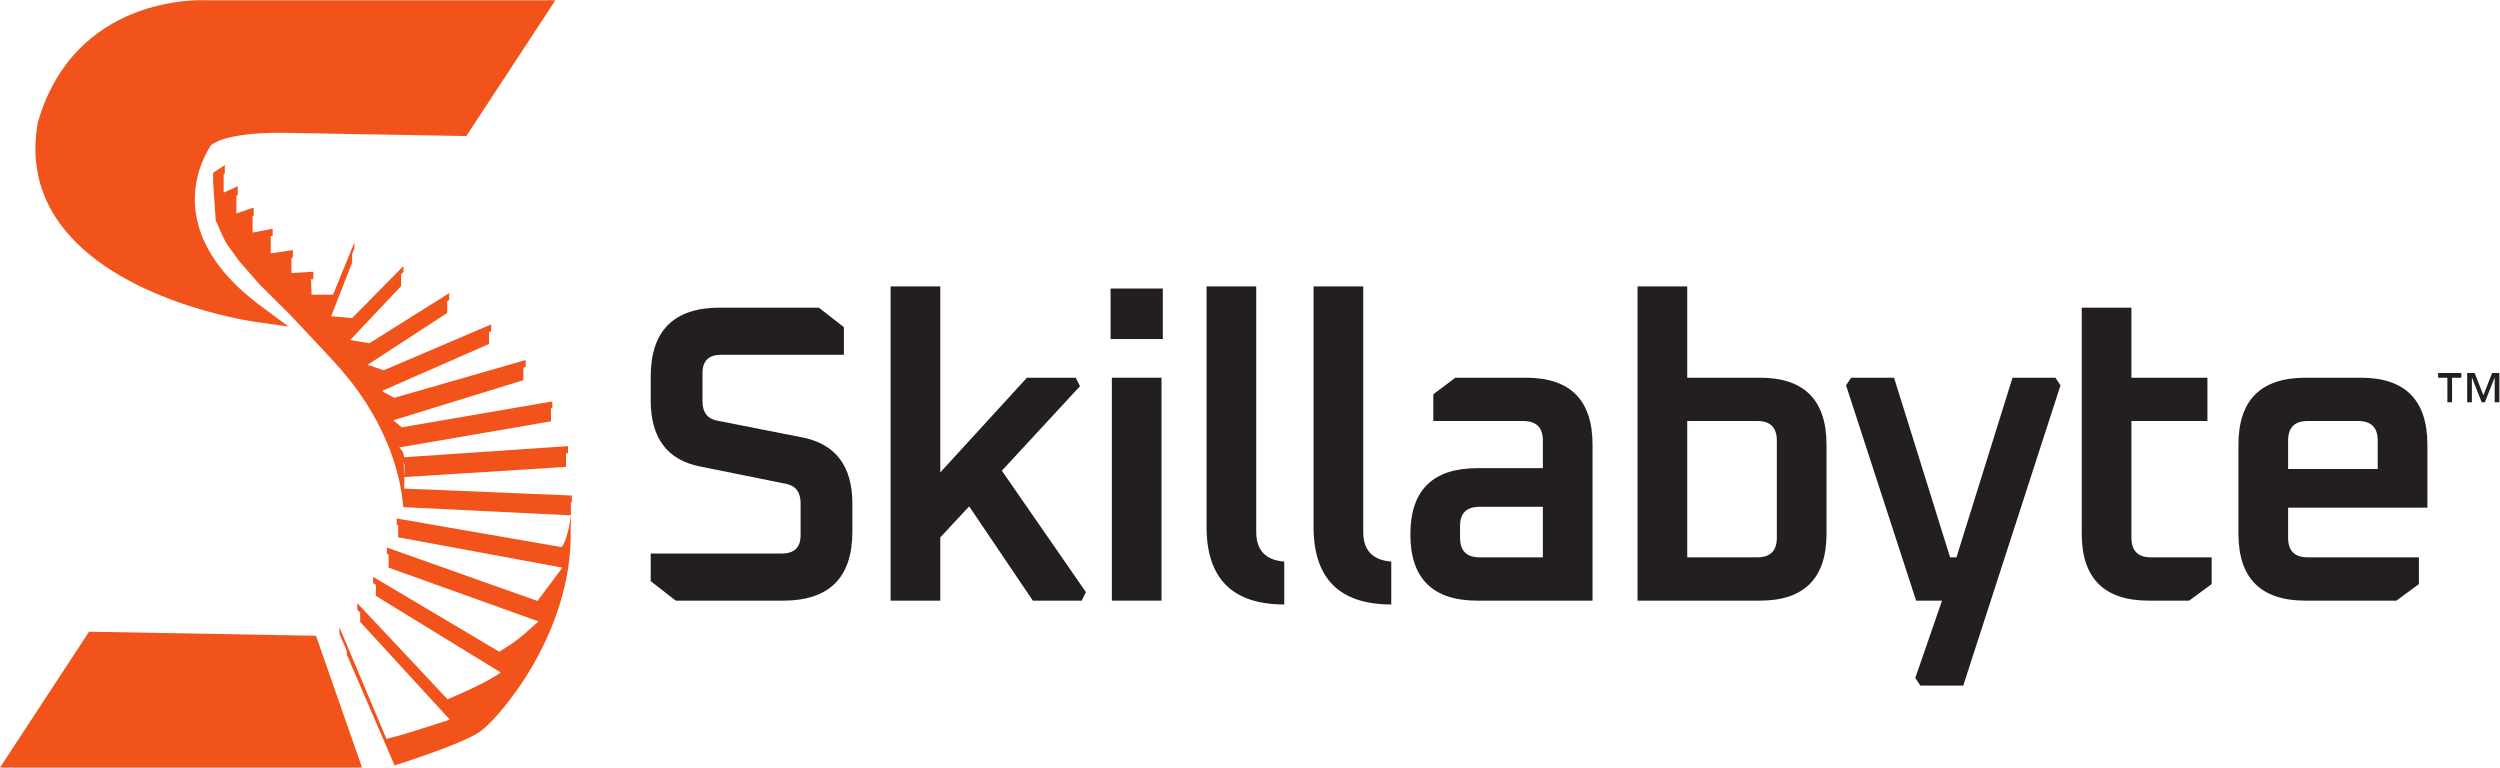 <?xml version="1.0" encoding="UTF-8" standalone="no"?>
<!-- Created with Inkscape (http://www.inkscape.org/) -->

<svg
   version="1.1"
   id="svg2"
   width="563.067"
   height="172.867"
   viewBox="0 0 563.067 172.867"
   sodipodi:docname="Skillabyte FInalLogo-horiz-black.eps"
   xmlns:inkscape="http://www.inkscape.org/namespaces/inkscape"
   xmlns:sodipodi="http://sodipodi.sourceforge.net/DTD/sodipodi-0.dtd"
   xmlns="http://www.w3.org/2000/svg"
   xmlns:svg="http://www.w3.org/2000/svg">
  <defs
     id="defs6" />
  <sodipodi:namedview
     id="namedview4"
     pagecolor="#ffffff"
     bordercolor="#000000"
     borderopacity="0.25"
     inkscape:showpageshadow="2"
     inkscape:pageopacity="0.0"
     inkscape:pagecheckerboard="0"
     inkscape:deskcolor="#d1d1d1" />
  <g
     id="g8"
     inkscape:groupmode="layer"
     inkscape:label="ink_ext_XXXXXX"
     transform="matrix(1.333,0,0,-1.333,0,172.867)">
    <g
       id="g10"
       transform="scale(0.1)">
      <path
         d="m 1099.42,314.973 v 46.636 h 221.69 c 21.06,0 31.59,10.274 31.59,30.856 v 54.519 c 0,18.172 -8.14,28.942 -24.4,32.297 l -145.66,29.414 c -55.49,11.004 -83.22,48.297 -83.22,111.926 v 39.469 c 0,77.965 38.97,116.937 116.94,116.937 h 167.17 l 42.34,-32.984 v -46.641 h -207.36 c -21.06,0 -31.56,-10.293 -31.56,-30.855 v -48.082 c 0,-18.172 8.14,-28.938 24.39,-32.274 l 145.65,-28.703 c 55.48,-11.476 83.24,-48.793 83.24,-111.945 v -46.617 c 0,-77.988 -39,-116.965 -116.96,-116.965 h -181.52 l -42.33,33.012"
         style="fill:#231f20;fill-opacity:1;fill-rule:nonzero;stroke:none"
         id="path12" />
      <path
         d="m 1504.78,281.961 v 530.961 h 83.96 V 498.641 l 146.37,160.004 h 82.51 l 7.17,-14.34 -132.01,-142.778 142.05,-205.226 -7.17,-14.34 h -82.52 l -107.61,159.297 -48.79,-52.387 v -106.91 h -83.96"
         style="fill:#231f20;fill-opacity:1;fill-rule:nonzero;stroke:none"
         id="path14" />
      <path
         d="m 1878.6,281.961 v 376.684 h 83.95 V 281.961 Z m -2.15,441.992 v 85.375 h 88.26 v -85.375 h -88.26"
         style="fill:#231f20;fill-opacity:1;fill-rule:nonzero;stroke:none"
         id="path16" />
      <path
         d="m 2038.61,406.805 v 406.117 h 83.95 V 398.191 c 0,-31.089 15.78,-47.82 47.35,-50.211 V 275.5 c -87.53,0 -131.3,43.777 -131.3,131.305"
         style="fill:#231f20;fill-opacity:1;fill-rule:nonzero;stroke:none"
         id="path18" />
      <path
         d="m 2219.41,406.805 v 406.117 h 83.95 V 398.191 c 0,-31.089 15.79,-47.82 47.35,-50.211 V 275.5 c -87.52,0 -131.3,43.777 -131.3,131.305"
         style="fill:#231f20;fill-opacity:1;fill-rule:nonzero;stroke:none"
         id="path20" />
      <path
         d="m 2466.94,388.16 c 0,-22.008 11.01,-33.012 33.01,-33.012 h 106.91 v 85.375 h -106.91 c -22,0 -33.01,-10.765 -33.01,-32.273 z m 29.42,-106.199 c -75.58,0 -113.37,37.316 -113.37,111.926 0,74.629 37.79,111.945 113.37,111.945 h 110.5 v 46.641 c 0,21.984 -11.02,32.984 -33.01,32.984 h -152.1 v 45.219 l 37.29,27.969 h 119.12 c 75.08,0 112.63,-37.79 112.63,-113.368 V 281.961 h -194.43"
         style="fill:#231f20;fill-opacity:1;fill-rule:nonzero;stroke:none"
         id="path22" />
      <path
         d="m 2850.8,355.148 h 118.38 c 22.01,0 33.01,11.004 33.01,33.012 v 164.313 c 0,21.984 -11,32.984 -33.01,32.984 H 2850.8 Z m -83.96,-73.187 v 530.961 h 83.96 V 658.645 h 122.69 c 75.08,0 112.65,-37.79 112.65,-113.368 V 395.328 c 0,-75.578 -37.57,-113.367 -112.65,-113.367 h -206.65"
         style="fill:#231f20;fill-opacity:1;fill-rule:nonzero;stroke:none"
         id="path24" />
      <path
         d="m 3119.13,645.727 8.61,12.918 h 72.48 l 94.7,-303.497 h 10.76 l 94.7,303.497 h 72.48 l 8.61,-12.918 -164.31,-507.258 h -72.45 l -8.62,12.902 45.2,130.59 h -43.78 l -118.38,363.766"
         style="fill:#231f20;fill-opacity:1;fill-rule:nonzero;stroke:none"
         id="path26" />
      <path
         d="m 3517.34,395.328 v 381.699 h 83.96 V 658.645 h 128.42 V 585.457 H 3601.3 V 388.16 c 0,-22.008 10.98,-33.012 32.99,-33.012 h 102.62 v -45.195 l -38.05,-27.992 h -68.15 c -75.58,0 -113.37,37.789 -113.37,113.367"
         style="fill:#231f20;fill-opacity:1;fill-rule:nonzero;stroke:none"
         id="path28" />
      <path
         d="m 3866.04,504.391 h 151.39 v 48.082 c 0,21.984 -11,32.984 -32.99,32.984 h -85.4 c -22,0 -33,-11 -33,-32.984 z M 3782.1,395.328 v 149.949 c 0,75.578 37.77,113.368 113.37,113.368 h 93.26 c 75.1,0 112.65,-37.79 112.65,-113.368 V 439.105 H 3866.04 V 388.16 c 0,-22.008 11,-33.012 33,-33.012 h 188 v -45.195 l -38.02,-27.992 h -153.55 c -75.6,0 -113.37,37.789 -113.37,113.367"
         style="fill:#231f20;fill-opacity:1;fill-rule:nonzero;stroke:none"
         id="path30" />
      <path
         d="m 670.258,420.797 v -10.82 l 2.43,-0.43 v -20.52 l 277.449,-51.304 c 0,0 -31.664,-42.934 -42.028,-56.274 l -254.406,90.242 v -10.914 l 4.332,-1.535 -1.465,0.5 V 337.723 L 909.918,246.852 C 870.219,210.859 868.594,211.988 843.676,195.609 L 630.434,322.164 v -10.59 l 4.625,-2.769 v -18.754 l 210.824,-129.41 c -21.504,-17.2 -89.684,-45.332 -89.684,-45.332 L 603.617,277.82 v -10.929 l 4.969,-5.282 V 246.031 L 759.828,81.141 v -0.242 c 0,0 -73.808,-24.828 -106.898,-32.438 L 573.5,237.102 v -10.93 l 12.48,-29.563 v -5.961 L 666.668,3.559 V 3.539 c 0,0 111.043,34.68 143.445,56.492 32.453,21.879 158.649,167.918 154.063,342.664 l -0.078,-0.039 c -0.098,-1.062 -0.301,-1.875 -0.422,-2.89 0.914,7.55 1.426,16.058 0.918,26.304 0,0 -4.098,-38.324 -15.614,-53.691 l -278.722,48.418"
         style="fill:#f2531b;fill-opacity:1;fill-rule:nonzero;stroke:none"
         id="path32" />
      <path
         d="m 966.238,447.824 v 11.793 l -283.515,11.668 0.828,19.5 -1.77,26.391 c 0.481,-1.707 0.856,-3.391 0.93,-4.914 l 0.84,0.054 v -21.531 l 272.875,17.156 v 23.008 l 3.304,0.227 v 11.859 L 682.711,524.266 c 0,0 0.422,8.574 -7.871,16.386 v 0.223 l 256.105,44.078 v 22.281 l 2.325,0.391 v 10.98 l -254.563,-43.804 -14.019,11.961 219.585,67.695 v 21.031 l 3.981,1.141 v 11.918 L 666.168,624.664 645.105,636.141 826.32,715.68 v 20.019 l -177.922,-76.621 181.379,78.121 v 11.473 l -181.379,-77.453 -27.238,9.211 134.485,87.66 v 19.781 l 3.355,2.117 v 11.582 l -134.973,-84.726 -32.32,5.457 86.047,91.187 v 20.071 l 3.973,4.078 v 9.761 l -86.715,-88.035 c 0,0 -32.762,3.203 -35.512,2.992 l 35.512,90.891 v 14.274 l 3.758,9.351 v 10.359 l -35.965,-88.25 h -36.414 l -0.84,25.872 3.937,0.164 v 12.679 L 492.406,835.5 v 25.813 l 2.426,0.324 v 12.695 l -37.387,-5.633 v 29.133 l 3.317,0.871 v 11.695 l -33.996,-6.621 v 27.907 l 1.855,0.613 v 13.73 l -29.215,-9.746 v 29.942 l 2.328,0.66 v 15.445 L 377.91,971.289 v 30.911 l 1.977,1.55 v 14.33 l -19.86,-13.25 V 990.5 l 4.414,-65.758 c 0,0 13.125,-30.992 17.102,-37.301 3.973,-6.289 22.84,-32.093 22.84,-32.093 l 34.75,-39.711 51.293,-50.977 c 0,0 75.469,-79.765 86.379,-93.004 10.925,-13.226 93.453,-103.914 104.59,-231.668 L 964.594,426.07 v 21.828 l 1.644,-0.074"
         style="fill:#f2531b;fill-opacity:1;fill-rule:nonzero;stroke:none"
         id="path34" />
      <path
         d="M 150.465,229.449 0,0 h 611.668 l -77.723,222.648 -383.48,6.801"
         style="fill:#f2531b;fill-opacity:1;fill-rule:nonzero;stroke:none"
         id="path36" />
      <path
         d="m 429.375,753.332 58.223,-8.379 -47.246,35.039 c -157.997,117.196 -107.067,232.728 -87.684,265.348 1.668,2.81 2.996,4.83 3.766,5.96 6.711,5.88 32.507,21.19 118.226,21.19 l 313.27,-5.54 150.465,229.43 H 348.055 C 334.398,1297 126.336,1303.59 64.25,1091.12 l -0.363,-1.54 C 52.555,1026.43 64.984,969.215 100.844,919.523 195.508,788.352 419.871,754.699 429.375,753.332"
         style="fill:#f2531b;fill-opacity:1;fill-rule:nonzero;stroke:none"
         id="path38" />
      <path
         d="m 4168.62,666.566 h 12.61 l 14.76,-37.558 14.76,37.558 h 12.24 v -49.445 h -7.92 v 41.524 h -0.25 l -16.31,-41.524 h -5.4 l -16.32,41.524 h -0.25 v -41.524 h -7.92 z m -33.47,-7.921 h -15.6 v 7.921 h 39.12 v -7.921 h -15.6 v -41.524 h -7.92 v 41.524"
         style="fill:#231f20;fill-opacity:1;fill-rule:nonzero;stroke:none"
         id="path40" />
    </g>
  </g>
</svg>
